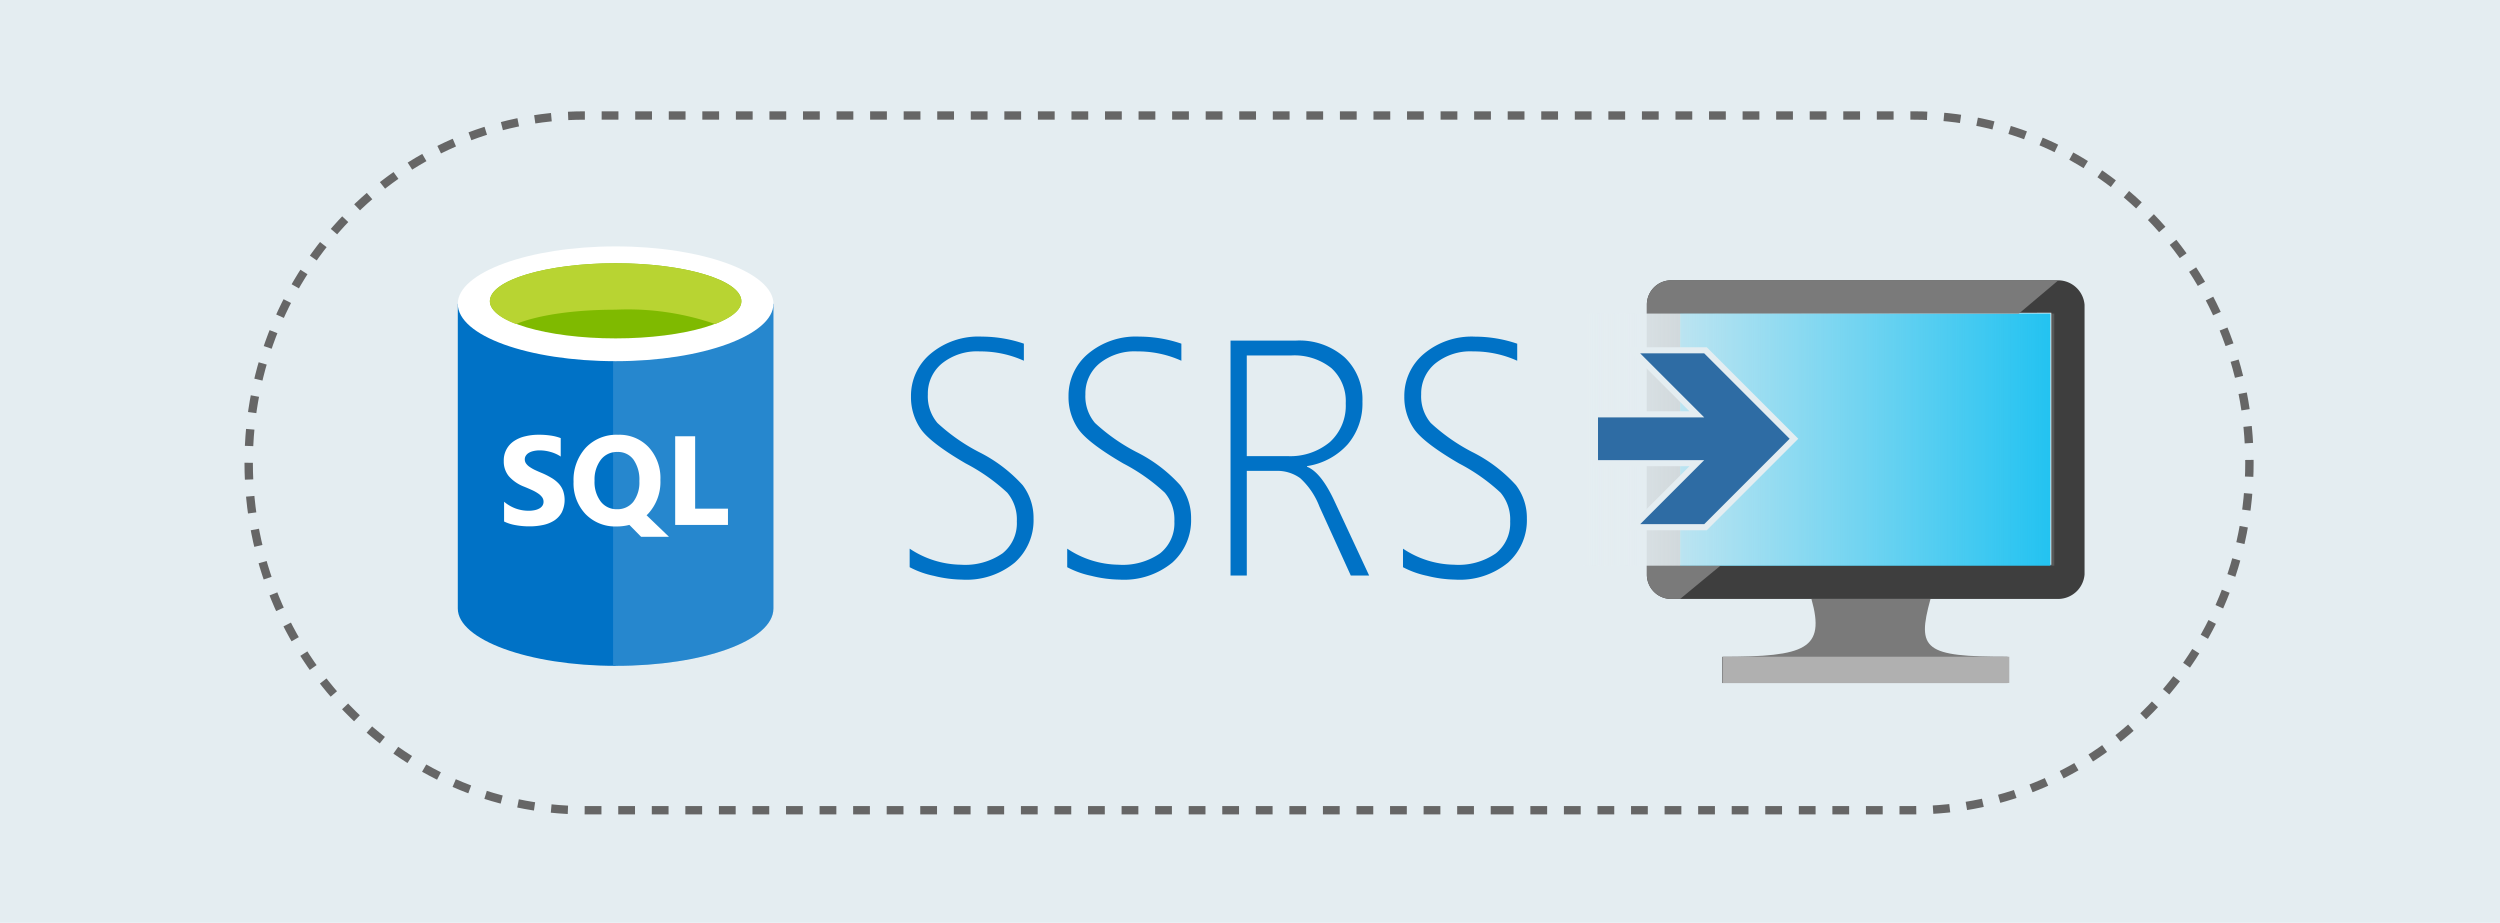 <svg xmlns="http://www.w3.org/2000/svg" xmlns:xlink="http://www.w3.org/1999/xlink" viewBox="0 0 298 110">
  <defs>
    <linearGradient id="linear-gradient" x1="141.74" y1="52.404" x2="198.104" y2="52.404" gradientTransform="translate(46.767)" gradientUnits="userSpaceOnUse">
      <stop offset="0" stop-color="#e4edf1"/>
      <stop offset="0.996" stop-color="#e4edf1" stop-opacity="0.15"/>
    </linearGradient>
  </defs>
  <title>4 - install-ssrs</title>
  <g id="background_blue" data-name="background blue">
    <rect width="298" height="110" fill="#e4edf1"/>
  </g>
  <g id="Shapes">
    <path d="M178.419,96.58h49.665c22.121,0,40.048-18.541,40.048-41.406S250.2,13.768,228.084,13.768H69.692c-22.114,0-40.049,18.54-40.049,41.406S47.57,96.58,69.692,96.58H178.419Z" fill="none" stroke="#666" stroke-miterlimit="10" stroke-dasharray="2 2"/>
    <g>
      <rect x="52.557" y="29.37" width="41.247" height="50" fill-opacity="0"/>
      <rect x="54.569" y="29.37" width="37.626" height="50" fill-opacity="0"/>
      <path d="M54.569,36.211V72.529c0,3.723,8.45,6.841,18.813,6.841V36.211Z" fill="#0072c6"/>
      <path d="M73.08,79.37h.3c10.462,0,18.812-3.018,18.812-6.841V36.211H73.08V79.37Z" fill="#0072c6"/>
      <path d="M73.08,79.37h.3c10.462,0,18.812-3.018,18.812-6.841V36.211H73.08V79.37Z" fill="#fff" opacity="0.15" style="isolation: isolate"/>
      <path d="M92.194,36.211c0,3.723-8.45,6.841-18.812,6.841s-18.813-3.018-18.813-6.841c0-3.722,8.45-6.841,18.813-6.841S92.194,32.489,92.194,36.211Z" fill="#fff"/>
      <path d="M88.371,35.91c0,2.414-6.74,4.426-14.989,4.426s-14.99-2.012-14.99-4.426c0-2.516,6.74-4.528,14.99-4.528S88.371,33.394,88.371,35.91Z" fill="#7fba00"/>
      <path d="M85.253,38.626c2.012-.8,3.118-1.71,3.118-2.716,0-2.516-6.74-4.528-14.989-4.528s-14.99,2.012-14.99,4.528c0,1.006,1.207,2.012,3.118,2.716,2.717-1.107,7.043-1.71,11.872-1.71A31.862,31.862,0,0,1,85.253,38.626Z" fill="#b8d432"/>
      <rect x="52.557" y="46.473" width="41.247" height="22.133" fill-opacity="0"/>
      <path d="M60.087,62.164V59.806a4.584,4.584,0,0,0,1.392.811A4.528,4.528,0,0,0,63,60.882a3.318,3.318,0,0,0,.781-.081,1.853,1.853,0,0,0,.56-.221,1.006,1.006,0,0,0,.339-.339.864.864,0,0,0,.111-.427.915.915,0,0,0-.177-.553,1.878,1.878,0,0,0-.486-.449,4.8,4.8,0,0,0-.723-.4q-.42-.192-.906-.391a4.656,4.656,0,0,1-1.849-1.26,2.76,2.76,0,0,1-.6-1.8,2.749,2.749,0,0,1,1.231-2.394,4,4,0,0,1,1.326-.56,6.659,6.659,0,0,1,1.592-.185,9.266,9.266,0,0,1,1.459.1,5.587,5.587,0,0,1,1.179.3v2.2a3.467,3.467,0,0,0-.582-.324,4.107,4.107,0,0,0-.641-.229,4.751,4.751,0,0,0-1.282-.184,3.1,3.1,0,0,0-.737.081,1.8,1.8,0,0,0-.56.214,1.058,1.058,0,0,0-.354.339.769.769,0,0,0-.125.434.848.848,0,0,0,.14.479,1.665,1.665,0,0,0,.4.4,4.671,4.671,0,0,0,.626.369q.369.175.833.368a8.807,8.807,0,0,1,1.134.567,3.937,3.937,0,0,1,.87.671,2.611,2.611,0,0,1,.552.862,3.4,3.4,0,0,1-.147,2.608,2.726,2.726,0,0,1-.906.973,3.989,3.989,0,0,1-1.341.531,7.687,7.687,0,0,1-1.607.162,8.955,8.955,0,0,1-1.658-.148A4.969,4.969,0,0,1,60.087,62.164Zm13.41.59a4.927,4.927,0,0,1-3.7-1.474,5.332,5.332,0,0,1-1.429-3.854,5.7,5.7,0,0,1,1.451-4.052,5.011,5.011,0,0,1,3.847-1.548,4.783,4.783,0,0,1,3.654,1.481,5.436,5.436,0,0,1,1.4,3.906,5.6,5.6,0,0,1-1.451,4.015c-.035.035-.067.069-.1.1s-.061.059-.1.088l2.675,2.572H76.422l-1.4-1.422A5.957,5.957,0,0,1,73.5,62.754Zm.1-8.879a2.4,2.4,0,0,0-1.989.943,3.9,3.9,0,0,0-.737,2.483,3.846,3.846,0,0,0,.737,2.483,2.361,2.361,0,0,0,1.93.914,2.389,2.389,0,0,0,1.953-.884,3.841,3.841,0,0,0,.722-2.469,4.142,4.142,0,0,0-.7-2.557A2.27,2.27,0,0,0,73.6,53.875Zm13.175,8.7H80.482V52h2.38v8.636h3.913Z" fill="#fff"/>
    </g>
    <g>
      <g>
        <path d="M230.115,71.4H215.924c1.669,5.948-.626,6.887-10.644,6.887v3.131H239.3V78.282C229.385,78.282,228.445,77.448,230.115,71.4Z" fill="#7a7a7a"/>
        <path d="M245.35,33.413H199.124a2.9,2.9,0,0,0-2.818,2.922V68.474a2.9,2.9,0,0,0,2.818,2.921H245.35a3.177,3.177,0,0,0,3.13-2.921V36.335A3.177,3.177,0,0,0,245.35,33.413Zm-.835,3.965V67.326H200.271V37.378l44.244-.1Z" fill="#3e3e3e"/>
        <polygon points="244.411 37.378 244.411 67.43 200.271 67.43 200.271 37.378 244.515 37.378 244.411 37.378" fill="#00bbf1"/>
        <path d="M200.271,67.43h0V37.378h40.383l4.7-3.965H199.124a2.9,2.9,0,0,0-2.818,2.922V68.474a2.9,2.9,0,0,0,2.818,2.921h1.147l4.8-3.965Z" fill="#7a7a7a"/>
        <polygon points="200.271 67.43 200.271 67.43 200.271 37.378 240.654 37.378 240.654 37.378 200.271 37.378 200.271 67.43" fill="#59b4d9"/>
        <rect x="205.385" y="78.282" width="34.122" height="3.13" fill="#b0b0b0"/>
      </g>
      <rect x="188.507" y="37.378" width="56.364" height="30.052" fill="url(#linear-gradient)"/>
      <g>
        <polygon points="193.751 63.207 201.385 55.573 189.754 55.573 189.754 49.026 201.385 49.026 193.751 41.392 203.446 41.392 214.354 52.3 203.446 63.207 193.751 63.207" fill="#e4edf1"/>
        <polygon points="203.144 49.755 190.482 49.755 190.482 54.844 203.144 54.844 195.511 62.478 203.144 62.478 213.323 52.3 203.144 42.121 195.511 42.121 203.144 49.755" fill="#2e6ca4"/>
      </g>
    </g>
  </g>
  <g id="Captions">
    <g>
      <path d="M108.432,67.61V65.4a11.243,11.243,0,0,0,6.094,1.914,7.836,7.836,0,0,0,4.98-1.358,4.584,4.584,0,0,0,1.7-3.8,4.955,4.955,0,0,0-1.142-3.428,22.529,22.529,0,0,0-4.951-3.486q-4.258-2.481-5.391-4.151a6.707,6.707,0,0,1-1.133-3.857,6.526,6.526,0,0,1,2.305-5.039,8.861,8.861,0,0,1,6.152-2.071,15.644,15.644,0,0,1,5,.84V43a12.6,12.6,0,0,0-5.254-1.113,6.67,6.67,0,0,0-4.521,1.446A4.642,4.642,0,0,0,110.6,47a4.92,4.92,0,0,0,1.142,3.418,22.536,22.536,0,0,0,4.932,3.457,17.644,17.644,0,0,1,5.225,3.955,6.442,6.442,0,0,1,1.3,3.975,6.771,6.771,0,0,1-2.237,5.254,9.065,9.065,0,0,1-6.318,2.031,14.6,14.6,0,0,1-3.33-.449A10.791,10.791,0,0,1,108.432,67.61Z" fill="#0072c6"/>
      <path d="M127.211,67.61V65.4a11.243,11.243,0,0,0,6.094,1.914,7.835,7.835,0,0,0,4.98-1.358,4.584,4.584,0,0,0,1.7-3.8,4.956,4.956,0,0,0-1.143-3.428,22.529,22.529,0,0,0-4.951-3.486q-4.258-2.481-5.391-4.151a6.707,6.707,0,0,1-1.133-3.857,6.526,6.526,0,0,1,2.3-5.039,8.861,8.861,0,0,1,6.153-2.071,15.648,15.648,0,0,1,5,.84V43a12.6,12.6,0,0,0-5.254-1.113,6.671,6.671,0,0,0-4.522,1.446A4.642,4.642,0,0,0,129.379,47a4.915,4.915,0,0,0,1.143,3.418,22.5,22.5,0,0,0,4.931,3.457,17.63,17.63,0,0,1,5.225,3.955,6.442,6.442,0,0,1,1.3,3.975,6.77,6.77,0,0,1-2.236,5.254,9.07,9.07,0,0,1-6.319,2.031,14.6,14.6,0,0,1-3.33-.449A10.791,10.791,0,0,1,127.211,67.61Z" fill="#0072c6"/>
      <path d="M161.016,68.606l-3.731-8.2a8.909,8.909,0,0,0-2.3-3.408,4.67,4.67,0,0,0-2.891-.87h-3.476V68.606H146.68V40.6h7.773a8.151,8.151,0,0,1,5.83,2,6.927,6.927,0,0,1,2.12,5.283,7.5,7.5,0,0,1-1.739,5.059,8.129,8.129,0,0,1-4.863,2.617v.078q1.661.664,3.242,4.043l4.16,8.926Zm-12.4-26.231V54.368h4.824a7.367,7.367,0,0,0,5.088-1.68,5.856,5.856,0,0,0,1.884-4.609,5.321,5.321,0,0,0-1.7-4.19,7.077,7.077,0,0,0-4.863-1.514Z" fill="#0072c6"/>
      <path d="M167.237,67.61V65.4a11.24,11.24,0,0,0,6.093,1.914,7.838,7.838,0,0,0,4.981-1.358,4.584,4.584,0,0,0,1.7-3.8,4.956,4.956,0,0,0-1.143-3.428,22.5,22.5,0,0,0-4.951-3.486q-4.258-2.481-5.39-4.151a6.707,6.707,0,0,1-1.133-3.857A6.523,6.523,0,0,1,169.7,42.2a8.859,8.859,0,0,1,6.152-2.071,15.644,15.644,0,0,1,5,.84V43a12.6,12.6,0,0,0-5.254-1.113,6.67,6.67,0,0,0-4.521,1.446A4.639,4.639,0,0,0,169.405,47a4.915,4.915,0,0,0,1.142,3.418,22.51,22.51,0,0,0,4.932,3.457,17.637,17.637,0,0,1,5.224,3.955,6.436,6.436,0,0,1,1.3,3.975,6.77,6.77,0,0,1-2.236,5.254,9.067,9.067,0,0,1-6.318,2.031,14.612,14.612,0,0,1-3.331-.449A10.8,10.8,0,0,1,167.237,67.61Z" fill="#0072c6"/>
    </g>
  </g>
</svg>

